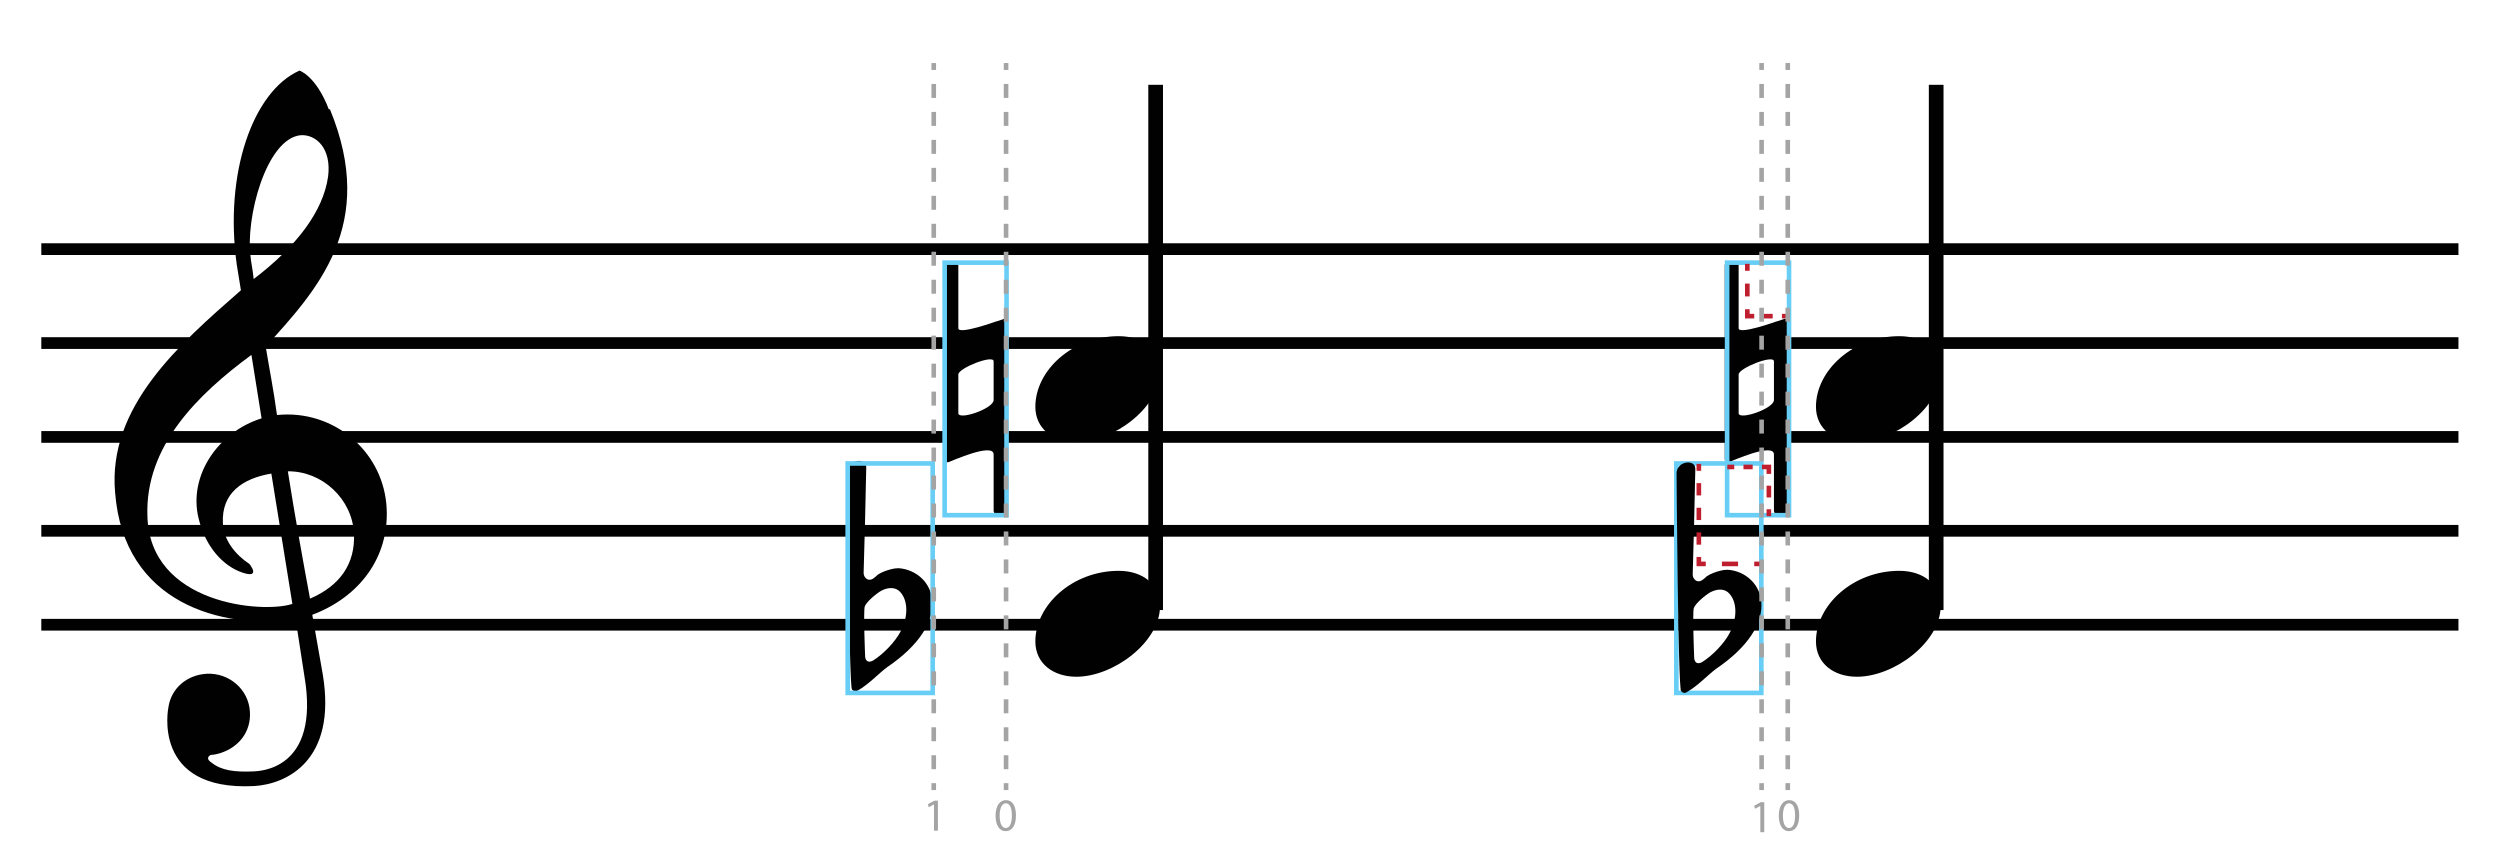 <?xml version="1.0" encoding="utf-8"?>
<!-- Generator: Adobe Illustrator 16.0.4, SVG Export Plug-In . SVG Version: 6.00 Build 0)  -->
<!DOCTYPE svg PUBLIC "-//W3C//DTD SVG 1.1 Tiny//EN" "http://www.w3.org/Graphics/SVG/1.1/DTD/svg11-tiny.dtd">
<svg version="1.1" baseProfile="tiny" xmlns="http://www.w3.org/2000/svg" xmlns:xlink="http://www.w3.org/1999/xlink" x="0px"
	 y="0px" width="1083.108px" height="375.038px" viewBox="0 0 1083.108 375.038" xml:space="preserve">
<g id="Stafflines" display="none">
	
		<line display="inline" fill="#FFFFFF" stroke="#ABABAB" stroke-width="24" stroke-miterlimit="10" x1="-76.738" y1="229.207" x2="1747.262" y2="229.207"/>
</g>
<g id="Layer_3" display="none">
	<path display="inline" fill="none" stroke="#000000" stroke-width="3" stroke-miterlimit="10" d="M305.412,515.451c3,4,6,5,9,5
		s6-2,6-2c30-17,54-44,79-61c89-62,120-123,120-169c0-57-44-93-90-96c-7,0-14,1-21,3c-11,3-23,7-34,14c-6,5-13,14-22,14
		c-2,0-3,0-5-1c-7-3-11-10-11-17c1-22,7-262,7-282c0-11-9-17-19-17c-14,0-30,10-31,28
		C293.412-65.549,297.412,505.451,305.412,515.451L305.412,515.451z M340.412,426.451c0,0-3-60-3-100c0-16,1-28,2-32
		c4-12,30-34,44-42c9-5,18-7,26-7c10,0,19,4,25,11c10,11,16,28,16,47c0,18-5,39-17,60c-13,24-42,56-72,75c-4,2-7,3-10,3
		C342.412,441.451,340.412,431.451,340.412,426.451z"/>
	<path display="inline" fill="none" stroke="#000000" stroke-width="3" stroke-miterlimit="10" d="M830.12,158.463l-15,5
		c-2,0-3,1-4,1c0,0-64,23-90,23c-6,0-10-1-10-5c0-17,0-167,0-167c0-7-6-12-12-12h-13c-7,0-12,5-12,12v514.999c0,6,3,9,8,9
		c1,0,3-1,4-1c0,0,2,0,3-1c14-6,70-30,99-30c10,0,17,3,17,11c0,21,0,149,0,149c0,7,5,12,12,12h13c6,0,12-5,12-12V165.463
		c0-5-4-8-8-8C833.12,157.463,831.12,157.463,830.12,158.463L830.12,158.463z M711.12,305.463c0-14,61-40,85-40c6,0,9,1,9,5v102.999
		c0,18-57,41-82,41c-7,0-12-2-12-6V305.463z"/>
</g>
<g id="Annotations" display="none">
	<g display="inline">
		<path d="M755.362,118.499c-0.701-0.84-1.457-1.449-2.268-1.827c-0.812-0.378-1.708-0.566-2.688-0.566
			c-1.092,0-2.058,0.188-2.898,0.566c-0.84,0.378-1.533,0.903-2.079,1.575s-0.959,1.449-1.239,2.331
			c-0.28,0.882-0.42,1.827-0.42,2.835s0.161,1.953,0.483,2.835c0.322,0.882,0.77,1.659,1.344,2.331
			c0.573,0.672,1.267,1.197,2.079,1.575c0.812,0.378,1.722,0.567,2.73,0.567c2.156,0,3.822-0.812,4.998-2.437l2.436,2.31
			c-0.952,1.093-2.072,1.891-3.36,2.395c-1.288,0.504-2.646,0.756-4.074,0.756c-1.512,0-2.898-0.252-4.158-0.756
			c-1.26-0.504-2.331-1.218-3.213-2.142c-0.882-0.925-1.568-2.017-2.058-3.276c-0.49-1.26-0.735-2.646-0.735-4.158
			c0-1.483,0.245-2.855,0.735-4.116c0.49-1.26,1.183-2.352,2.079-3.275c0.896-0.924,1.967-1.645,3.213-2.163
			c1.246-0.518,2.625-0.777,4.137-0.777c1.456,0,2.835,0.252,4.137,0.756c1.302,0.504,2.443,1.288,3.423,2.353L755.362,118.499z"/>
		<path d="M778.755,128.579c0,0.896,0.027,1.736,0.084,2.521c0.056,0.784,0.084,1.498,0.084,2.142h-3.108
			c0-0.531-0.015-1.063-0.042-1.596c-0.028-0.532-0.042-1.078-0.042-1.639h-0.084c-0.225,0.477-0.54,0.938-0.945,1.387
			c-0.406,0.448-0.889,0.847-1.449,1.196c-0.561,0.351-1.19,0.63-1.89,0.841c-0.7,0.21-1.456,0.314-2.268,0.314
			c-1.288,0-2.401-0.196-3.339-0.588c-0.938-0.392-1.715-0.938-2.331-1.638c-0.616-0.7-1.071-1.547-1.365-2.541
			s-0.441-2.079-0.441-3.255v-12.139h3.276v11.803c0,1.652,0.364,2.954,1.092,3.905c0.728,0.952,1.862,1.429,3.402,1.429
			c1.064,0,1.98-0.183,2.751-0.547c0.77-0.363,1.4-0.882,1.89-1.554c0.49-0.672,0.854-1.47,1.092-2.394
			c0.238-0.925,0.357-1.946,0.357-3.066v-9.576h3.276V128.579z"/>
		<path d="M795.723,116.357h-5.796v9.828c0,0.645,0.014,1.238,0.042,1.784c0.028,0.547,0.14,1.022,0.336,1.429
			c0.196,0.406,0.49,0.729,0.882,0.966c0.392,0.238,0.951,0.357,1.68,0.357c0.476,0,0.966-0.057,1.47-0.169
			c0.504-0.111,0.979-0.279,1.428-0.504l0.126,2.982c-0.56,0.252-1.183,0.434-1.869,0.546c-0.687,0.111-1.337,0.168-1.953,0.168
			c-1.176,0-2.114-0.154-2.814-0.462c-0.7-0.308-1.246-0.741-1.638-1.302c-0.393-0.56-0.651-1.253-0.777-2.079
			s-0.189-1.743-0.189-2.751v-10.794h-4.284v-2.772h4.284v-5.586h3.276v5.586h5.796V116.357z"/>
		<path d="M814.161,133.997c-2.268,0-4.347-0.393-6.237-1.176c-1.89-0.783-3.528-1.869-4.914-3.255
			c-1.386-1.386-2.464-3.038-3.234-4.956c-0.771-1.918-1.155-3.997-1.155-6.237c0-2.239,0.384-4.318,1.155-6.237
			c0.77-1.917,1.848-3.569,3.234-4.955c1.386-1.387,3.024-2.472,4.914-3.256c1.89-0.783,3.969-1.176,6.237-1.176
			s4.347,0.393,6.237,1.176c1.89,0.784,3.528,1.869,4.914,3.256c1.386,1.386,2.464,3.038,3.233,4.955
			c0.771,1.919,1.156,3.998,1.156,6.237c0,2.24-0.386,4.319-1.156,6.237c-0.77,1.918-1.848,3.57-3.233,4.956
			s-3.024,2.472-4.914,3.255S816.429,133.997,814.161,133.997z M814.161,130.722c1.736,0,3.324-0.322,4.767-0.967
			c1.442-0.644,2.681-1.525,3.717-2.646c1.035-1.12,1.841-2.429,2.415-3.927c0.573-1.498,0.86-3.102,0.86-4.81
			c0-1.707-0.287-3.311-0.86-4.809c-0.574-1.498-1.38-2.807-2.415-3.927c-1.036-1.12-2.275-2.002-3.717-2.646
			c-1.442-0.644-3.031-0.966-4.767-0.966c-1.737,0-3.325,0.322-4.767,0.966c-1.442,0.645-2.682,1.526-3.717,2.646
			c-1.036,1.12-1.841,2.429-2.415,3.927c-0.574,1.498-0.861,3.102-0.861,4.809c0,1.708,0.287,3.312,0.861,4.81
			c0.573,1.498,1.378,2.807,2.415,3.927c1.036,1.12,2.275,2.002,3.717,2.646C810.836,130.399,812.424,130.722,814.161,130.722z"/>
		<path d="M851.918,128.579c0,0.896,0.027,1.736,0.084,2.521s0.084,1.498,0.084,2.142h-3.107c0-0.531-0.015-1.063-0.042-1.596
			c-0.028-0.532-0.042-1.078-0.042-1.639h-0.084c-0.225,0.477-0.539,0.938-0.945,1.387s-0.889,0.847-1.449,1.196
			c-0.561,0.351-1.189,0.63-1.89,0.841c-0.7,0.21-1.456,0.314-2.269,0.314c-1.287,0-2.4-0.196-3.338-0.588
			c-0.939-0.392-1.716-0.938-2.332-1.638c-0.615-0.7-1.07-1.547-1.365-2.541c-0.293-0.994-0.44-2.079-0.44-3.255v-12.139h3.276
			v11.803c0,1.652,0.363,2.954,1.092,3.905c0.728,0.952,1.861,1.429,3.402,1.429c1.063,0,1.98-0.183,2.75-0.547
			c0.771-0.363,1.4-0.882,1.891-1.554s0.854-1.47,1.092-2.394c0.238-0.925,0.357-1.946,0.357-3.066v-9.576h3.275V128.579z"/>
		<path d="M868.887,116.357h-5.797v9.828c0,0.645,0.014,1.238,0.043,1.784c0.027,0.547,0.139,1.022,0.336,1.429
			c0.195,0.406,0.489,0.729,0.882,0.966c0.392,0.238,0.951,0.357,1.68,0.357c0.476,0,0.966-0.057,1.47-0.169
			c0.504-0.111,0.98-0.279,1.428-0.504l0.127,2.982c-0.561,0.252-1.184,0.434-1.869,0.546c-0.687,0.111-1.338,0.168-1.953,0.168
			c-1.176,0-2.114-0.154-2.814-0.462c-0.699-0.308-1.246-0.741-1.638-1.302c-0.393-0.56-0.651-1.253-0.776-2.079
			c-0.127-0.826-0.189-1.743-0.189-2.751v-10.794h-4.284v-2.772h4.284v-5.586h3.275v5.586h5.797V116.357z"/>
		<path d="M873.506,103.505h4.452l17.22,24.696h0.084v-24.696h3.528v29.736h-4.452l-17.22-24.696h-0.084v24.696h-3.528V103.505z"/>
		<path d="M906.182,103.505h18.69v3.276H909.71v9.324h14.153v3.275H909.71v10.584h15.918v3.276h-19.446V103.505z"/>
	</g>
	<g display="inline">
		<path d="M963.851,166.497c-0.7-0.84-1.456-1.449-2.269-1.827s-1.708-0.566-2.688-0.566c-1.092,0-2.059,0.188-2.898,0.566
			s-1.533,0.903-2.078,1.575c-0.547,0.672-0.96,1.449-1.24,2.331c-0.279,0.882-0.42,1.827-0.42,2.835s0.161,1.953,0.483,2.835
			c0.321,0.882,0.771,1.659,1.345,2.331c0.572,0.672,1.266,1.197,2.078,1.575s1.723,0.567,2.73,0.567
			c2.156,0,3.822-0.812,4.998-2.437l2.436,2.31c-0.952,1.093-2.072,1.891-3.359,2.395c-1.289,0.504-2.646,0.756-4.074,0.756
			c-1.512,0-2.898-0.252-4.158-0.756s-2.331-1.218-3.213-2.142c-0.883-0.925-1.568-2.017-2.059-3.276s-0.734-2.646-0.734-4.158
			c0-1.483,0.244-2.855,0.734-4.116c0.49-1.26,1.184-2.352,2.08-3.275c0.895-0.924,1.967-1.645,3.213-2.163
			c1.245-0.518,2.625-0.777,4.137-0.777c1.455,0,2.835,0.252,4.137,0.756c1.303,0.504,2.443,1.288,3.424,2.353L963.851,166.497z"/>
		<path d="M987.245,176.577c0,0.896,0.027,1.736,0.084,2.521c0.056,0.784,0.084,1.498,0.084,2.142h-3.107
			c0-0.531-0.016-1.063-0.043-1.596s-0.041-1.078-0.041-1.639h-0.084c-0.225,0.477-0.54,0.938-0.945,1.387
			c-0.406,0.448-0.89,0.847-1.449,1.196c-0.561,0.351-1.19,0.63-1.891,0.841c-0.699,0.21-1.455,0.314-2.268,0.314
			c-1.288,0-2.401-0.196-3.339-0.588c-0.938-0.392-1.716-0.938-2.331-1.638c-0.616-0.7-1.071-1.547-1.365-2.541
			s-0.441-2.079-0.441-3.255v-12.139h3.276v11.803c0,1.652,0.364,2.954,1.093,3.905c0.727,0.952,1.861,1.429,3.401,1.429
			c1.063,0,1.98-0.183,2.751-0.547c0.77-0.363,1.4-0.882,1.891-1.554c0.489-0.672,0.854-1.47,1.092-2.394
			c0.237-0.925,0.356-1.946,0.356-3.066v-9.576h3.276V176.577z"/>
		<path d="M1004.212,164.355h-5.796v9.828c0,0.645,0.014,1.238,0.042,1.784c0.028,0.547,0.14,1.022,0.336,1.429
			s0.489,0.729,0.882,0.966c0.393,0.238,0.951,0.357,1.68,0.357c0.477,0,0.967-0.057,1.471-0.169
			c0.504-0.111,0.979-0.279,1.428-0.504l0.126,2.982c-0.56,0.252-1.183,0.434-1.868,0.546c-0.688,0.111-1.338,0.168-1.953,0.168
			c-1.177,0-2.115-0.154-2.814-0.462c-0.7-0.308-1.246-0.741-1.639-1.302c-0.393-0.56-0.65-1.253-0.776-2.079
			s-0.188-1.743-0.188-2.751v-10.794h-4.285v-2.772h4.285v-5.586h3.275v5.586h5.796V164.355z"/>
		<path d="M1022.651,181.995c-2.269,0-4.348-0.393-6.238-1.176c-1.889-0.783-3.527-1.869-4.914-3.255
			c-1.385-1.386-2.463-3.038-3.233-4.956s-1.155-3.997-1.155-6.237c0-2.239,0.385-4.318,1.155-6.237
			c0.771-1.917,1.849-3.569,3.233-4.955c1.387-1.387,3.025-2.472,4.914-3.256c1.891-0.783,3.97-1.176,6.238-1.176
			c2.268,0,4.346,0.393,6.236,1.176c1.891,0.784,3.527,1.869,4.914,3.256c1.386,1.386,2.463,3.038,3.234,4.955
			c0.77,1.919,1.154,3.998,1.154,6.237c0,2.24-0.385,4.319-1.154,6.237c-0.771,1.918-1.849,3.57-3.234,4.956
			c-1.387,1.386-3.023,2.472-4.914,3.255S1024.918,181.995,1022.651,181.995z M1022.651,178.719c1.735,0,3.324-0.322,4.766-0.967
			c1.442-0.644,2.682-1.525,3.718-2.646s1.841-2.429,2.415-3.927c0.573-1.498,0.861-3.102,0.861-4.81
			c0-1.707-0.288-3.311-0.861-4.809c-0.574-1.498-1.379-2.807-2.415-3.927s-2.275-2.002-3.718-2.646
			c-1.441-0.644-3.03-0.966-4.766-0.966c-1.737,0-3.326,0.322-4.768,0.966c-1.442,0.645-2.682,1.526-3.717,2.646
			c-1.037,1.12-1.842,2.429-2.415,3.927c-0.574,1.498-0.861,3.102-0.861,4.809c0,1.708,0.287,3.312,0.861,4.81
			c0.573,1.498,1.378,2.807,2.415,3.927c1.035,1.12,2.274,2.002,3.717,2.646C1019.325,178.397,1020.914,178.719,1022.651,178.719z"
			/>
		<path d="M1060.409,176.577c0,0.896,0.027,1.736,0.084,2.521c0.055,0.784,0.084,1.498,0.084,2.142h-3.108
			c0-0.531-0.015-1.063-0.042-1.596c-0.028-0.532-0.042-1.078-0.042-1.639h-0.084c-0.225,0.477-0.54,0.938-0.945,1.387
			c-0.406,0.448-0.89,0.847-1.448,1.196c-0.561,0.351-1.191,0.63-1.891,0.841c-0.7,0.21-1.456,0.314-2.268,0.314
			c-1.289,0-2.402-0.196-3.34-0.588s-1.715-0.938-2.33-1.638c-0.617-0.7-1.072-1.547-1.365-2.541
			c-0.295-0.994-0.441-2.079-0.441-3.255v-12.139h3.275v11.803c0,1.652,0.364,2.954,1.093,3.905
			c0.728,0.952,1.862,1.429,3.401,1.429c1.064,0,1.98-0.183,2.752-0.547c0.77-0.363,1.399-0.882,1.89-1.554
			c0.489-0.672,0.854-1.47,1.092-2.394c0.237-0.925,0.356-1.946,0.356-3.066v-9.576h3.277V176.577z"/>
		<path d="M1077.375,164.355h-5.795v9.828c0,0.645,0.014,1.238,0.041,1.784c0.028,0.547,0.141,1.022,0.336,1.429
			c0.196,0.406,0.49,0.729,0.883,0.966c0.392,0.238,0.951,0.357,1.68,0.357c0.477,0,0.967-0.057,1.471-0.169
			c0.504-0.111,0.979-0.279,1.428-0.504l0.125,2.982c-0.56,0.252-1.183,0.434-1.868,0.546c-0.687,0.111-1.337,0.168-1.953,0.168
			c-1.177,0-2.114-0.154-2.813-0.462c-0.701-0.308-1.246-0.741-1.639-1.302c-0.393-0.56-0.65-1.253-0.777-2.079
			c-0.125-0.826-0.188-1.743-0.188-2.751v-10.794h-4.284v-2.772h4.284v-5.586h3.276v5.586h5.795V164.355z"/>
		<path d="M1081.996,151.502h4.452l17.221,24.696h0.084v-24.696h3.527v29.736h-4.452l-17.22-24.696h-0.084v24.696h-3.528V151.502z"
			/>
	</g>
	
		<rect x="674.12" y="5.227" display="inline" fill="none" stroke="#68CEF6" stroke-width="2" stroke-miterlimit="10" width="168.101" height="672.948"/>
	
		<line display="inline" fill="none" stroke="#68CEF6" stroke-width="2" stroke-miterlimit="10" x1="674.12" y1="348.682" x2="842.262" y2="348.682"/>
	
		<line display="inline" fill="none" stroke="#68CEF6" stroke-width="2" stroke-miterlimit="10" x1="293.412" y1="346.682" x2="516.742" y2="346.682"/>
	
		<rect x="293.412" y="-92.182" display="inline" fill="none" stroke="#68CEF6" stroke-width="2" stroke-miterlimit="10" width="224.178" height="614.971"/>
	<g display="inline">
		<path d="M386.804,153.227c-0.701-0.84-1.457-1.449-2.268-1.827c-0.812-0.378-1.708-0.566-2.688-0.566
			c-1.092,0-2.058,0.188-2.898,0.566c-0.84,0.378-1.533,0.903-2.079,1.575s-0.959,1.449-1.239,2.331
			c-0.28,0.882-0.42,1.827-0.42,2.835s0.161,1.953,0.483,2.835c0.322,0.882,0.77,1.659,1.344,2.331
			c0.573,0.672,1.267,1.197,2.079,1.575c0.812,0.378,1.722,0.567,2.73,0.567c2.156,0,3.822-0.812,4.998-2.437l2.436,2.31
			c-0.952,1.093-2.072,1.891-3.36,2.395c-1.288,0.504-2.646,0.756-4.074,0.756c-1.512,0-2.898-0.252-4.158-0.756
			c-1.26-0.504-2.331-1.218-3.213-2.142c-0.882-0.925-1.568-2.017-2.058-3.276c-0.49-1.26-0.735-2.646-0.735-4.158
			c0-1.483,0.245-2.855,0.735-4.116c0.49-1.26,1.183-2.352,2.079-3.275c0.896-0.924,1.967-1.645,3.213-2.163
			c1.246-0.518,2.625-0.777,4.137-0.777c1.456,0,2.835,0.252,4.137,0.756c1.302,0.504,2.443,1.288,3.423,2.353L386.804,153.227z"/>
		<path d="M410.197,163.307c0,0.896,0.027,1.736,0.084,2.521c0.056,0.784,0.084,1.498,0.084,2.142h-3.108
			c0-0.531-0.015-1.063-0.042-1.596c-0.028-0.532-0.042-1.078-0.042-1.639h-0.084c-0.225,0.477-0.54,0.938-0.945,1.387
			c-0.406,0.448-0.889,0.847-1.449,1.196c-0.561,0.351-1.19,0.63-1.89,0.841c-0.7,0.21-1.456,0.314-2.268,0.314
			c-1.288,0-2.401-0.196-3.339-0.588c-0.938-0.392-1.715-0.938-2.331-1.638c-0.616-0.7-1.071-1.547-1.365-2.541
			s-0.441-2.079-0.441-3.255v-12.139h3.276v11.803c0,1.652,0.364,2.954,1.092,3.905c0.728,0.952,1.862,1.429,3.402,1.429
			c1.064,0,1.98-0.183,2.751-0.547c0.77-0.363,1.4-0.882,1.89-1.554c0.49-0.672,0.854-1.47,1.092-2.394
			c0.238-0.925,0.357-1.946,0.357-3.066v-9.576h3.276V163.307z"/>
		<path d="M427.165,151.085h-5.796v9.828c0,0.645,0.014,1.238,0.042,1.784c0.028,0.547,0.14,1.022,0.336,1.429
			c0.196,0.406,0.49,0.729,0.882,0.966c0.392,0.238,0.951,0.357,1.68,0.357c0.476,0,0.966-0.057,1.47-0.169
			c0.504-0.111,0.979-0.279,1.428-0.504l0.126,2.982c-0.56,0.252-1.183,0.434-1.869,0.546c-0.687,0.111-1.337,0.168-1.953,0.168
			c-1.176,0-2.114-0.154-2.814-0.462c-0.7-0.308-1.246-0.741-1.638-1.302c-0.393-0.56-0.651-1.253-0.777-2.079
			s-0.189-1.743-0.189-2.751v-10.794h-4.284v-2.772h4.284v-5.586h3.276v5.586h5.796V151.085z"/>
		<path d="M445.603,168.725c-2.268,0-4.347-0.393-6.237-1.176c-1.89-0.783-3.528-1.869-4.914-3.255
			c-1.386-1.386-2.464-3.038-3.234-4.956c-0.771-1.918-1.155-3.997-1.155-6.237c0-2.239,0.384-4.318,1.155-6.237
			c0.77-1.917,1.848-3.569,3.234-4.955c1.386-1.387,3.024-2.472,4.914-3.256c1.89-0.783,3.969-1.176,6.237-1.176
			s4.347,0.393,6.237,1.176c1.89,0.784,3.528,1.869,4.914,3.256c1.386,1.386,2.463,3.038,3.234,4.955
			c0.77,1.919,1.155,3.998,1.155,6.237c0,2.24-0.385,4.319-1.155,6.237c-0.771,1.918-1.848,3.57-3.234,4.956
			c-1.386,1.386-3.024,2.472-4.914,3.255S447.871,168.725,445.603,168.725z M445.603,165.45c1.736,0,3.324-0.322,4.767-0.967
			c1.442-0.644,2.681-1.525,3.717-2.646c1.036-1.12,1.841-2.429,2.415-3.927c0.573-1.498,0.861-3.102,0.861-4.81
			c0-1.707-0.288-3.311-0.861-4.809c-0.574-1.498-1.379-2.807-2.415-3.927c-1.036-1.12-2.275-2.002-3.717-2.646
			c-1.442-0.644-3.031-0.966-4.767-0.966c-1.737,0-3.325,0.322-4.767,0.966c-1.442,0.645-2.682,1.526-3.717,2.646
			c-1.036,1.12-1.841,2.429-2.415,3.927c-0.574,1.498-0.861,3.102-0.861,4.809c0,1.708,0.287,3.312,0.861,4.81
			c0.573,1.498,1.378,2.807,2.415,3.927c1.036,1.12,2.275,2.002,3.717,2.646C442.278,165.127,443.866,165.45,445.603,165.45z"/>
		<path d="M483.361,163.307c0,0.896,0.027,1.736,0.084,2.521c0.056,0.784,0.084,1.498,0.084,2.142h-3.108
			c0-0.531-0.015-1.063-0.042-1.596c-0.028-0.532-0.042-1.078-0.042-1.639h-0.084c-0.225,0.477-0.54,0.938-0.945,1.387
			c-0.406,0.448-0.889,0.847-1.449,1.196c-0.561,0.351-1.19,0.63-1.89,0.841c-0.7,0.21-1.456,0.314-2.268,0.314
			c-1.288,0-2.401-0.196-3.339-0.588c-0.938-0.392-1.715-0.938-2.331-1.638c-0.616-0.7-1.071-1.547-1.365-2.541
			s-0.441-2.079-0.441-3.255v-12.139h3.276v11.803c0,1.652,0.364,2.954,1.092,3.905c0.728,0.952,1.862,1.429,3.402,1.429
			c1.064,0,1.98-0.183,2.751-0.547c0.77-0.363,1.4-0.882,1.89-1.554c0.49-0.672,0.854-1.47,1.092-2.394
			c0.238-0.925,0.357-1.946,0.357-3.066v-9.576h3.276V163.307z"/>
		<path d="M500.329,151.085h-5.796v9.828c0,0.645,0.014,1.238,0.042,1.784c0.028,0.547,0.14,1.022,0.336,1.429
			c0.196,0.406,0.49,0.729,0.882,0.966c0.392,0.238,0.951,0.357,1.68,0.357c0.476,0,0.966-0.057,1.47-0.169
			c0.504-0.111,0.979-0.279,1.428-0.504l0.126,2.982c-0.56,0.252-1.183,0.434-1.869,0.546c-0.687,0.111-1.337,0.168-1.953,0.168
			c-1.176,0-2.114-0.154-2.814-0.462c-0.7-0.308-1.246-0.741-1.638-1.302c-0.393-0.56-0.651-1.253-0.777-2.079
			s-0.189-1.743-0.189-2.751v-10.794h-4.284v-2.772h4.284v-5.586h3.276v5.586h5.796V151.085z"/>
		<path d="M504.948,138.233h4.452l17.22,24.696h0.084v-24.696h3.528v29.736h-4.452l-17.22-24.696h-0.084v24.696h-3.528V138.233z"/>
		<path d="M537.624,138.233h18.69v3.276h-15.162v9.324h14.154v3.275h-14.154v10.584h15.918v3.276h-19.446V138.233z"/>
	</g>
	
		<rect x="343.209" y="178.303" display="inline" fill="none" stroke="#BE1E2D" stroke-width="4" stroke-miterlimit="10" width="16.667" height="16.667"/>
	<g display="inline">
		
			<line fill="none" stroke="#BE1E2D" stroke-width="2" stroke-miterlimit="10" stroke-dasharray="11.623,11.623" x1="351.376" y1="-75.062" x2="351.376" y2="174.825"/>
		<polyline fill="none" stroke="#BE1E2D" stroke-width="2" stroke-miterlimit="10" points="351.376,180.636 351.376,186.636 
			357.376,186.636 		"/>
		
			<line fill="none" stroke="#BE1E2D" stroke-width="2" stroke-miterlimit="10" stroke-dasharray="11.769,11.769" x1="369.145" y1="186.636" x2="504.484" y2="186.636"/>
		
			<line fill="none" stroke="#BE1E2D" stroke-width="2" stroke-miterlimit="10" x1="510.368" y1="186.636" x2="516.368" y2="186.636"/>
	</g>
	
		<rect x="713.181" y="144.304" display="inline" fill="none" stroke="#BE1E2D" stroke-width="4" stroke-miterlimit="10" width="16.667" height="16.667"/>
	<g display="inline">
		<line fill="none" stroke="#BE1E2D" stroke-width="2" stroke-miterlimit="10" x1="721.348" y1="5.311" x2="721.348" y2="11.311"/>
		
			<line fill="none" stroke="#BE1E2D" stroke-width="2" stroke-miterlimit="10" stroke-dasharray="12.302,12.302" x1="721.348" y1="23.613" x2="721.348" y2="140.486"/>
		<polyline fill="none" stroke="#BE1E2D" stroke-width="2" stroke-miterlimit="10" points="721.348,146.638 721.348,152.638 
			727.348,152.638 		"/>
		
			<line fill="none" stroke="#BE1E2D" stroke-width="2" stroke-miterlimit="10" stroke-dasharray="11.999,11.999" x1="739.347" y1="152.638" x2="829.342" y2="152.638"/>
		
			<line fill="none" stroke="#BE1E2D" stroke-width="2" stroke-miterlimit="10" x1="835.342" y1="152.638" x2="841.342" y2="152.638"/>
	</g>
</g>
<g id="Layer_4">
	<g>
		<path fill="#010101" d="M1065.106,273.202H17.894v-5.084h1047.212V273.202z M1065.106,232.518H17.894v-5.083h1047.212V232.518z
			 M1065.106,191.834H17.894v-5.083h1047.212V191.834z M1065.106,151.159H17.894v-5.083h1047.212V151.159z M1065.106,110.476H17.894
			v-5.083h1047.212V110.476z"/>
		<g>
			<path fill="#010101" d="M135.292,266.356c2.766,15.621,4.556,25.873,4.556,25.873c6.184,37.425-15.784,47.514-29.777,48.327
				c-44.748,2.278-37.1-34.171-37.1-34.171c1.139-7.974,7.811-13.994,16.597-14.482c9.601-0.487,18.225,6.672,18.713,16.598
				c0.488,8.462-4.719,15.133-12.692,17.736c-1.139,0.325-2.766,0.813-4.23,0.813c-1.139,0.488-2.115,1.79,0.163,3.255
				c4.394,3.58,10.251,4.23,18.225,3.905c2.278-0.163,29.127-0.325,22.13-41.331l-3.743-24.245c-0.488,0-0.488,0-0.976,0
				c-30.591,3.742-73.549-6.671-77.292-55.325c-3.254-36.938,27.5-63.949,54.511-87.543l-1.79-11.064
				c-5.532-39.704,6.997-75.177,27.174-84.126c0,0,7.16,2.278,12.692,16.76h0.488c20.666,50.118-5.532,78.268-27.825,102.839
				c1.627,9.926,3.417,18.713,4.882,29.615c0.977,0,1.627-0.163,2.441-0.163c23.919-1.139,43.934,17.249,45.073,40.518
				C168.649,241.297,155.957,258.545,135.292,266.356z M126.667,261.637l-9.112-56.464c-12.529,2.116-21.642,8.462-20.991,21.479
				c0.325,7.322,5.207,13.505,11.553,17.736c0,0,5.044,6.346-2.929,3.742c-8.461-2.766-16.272-11.228-19.201-23.757
				c-4.394-18.225,8.461-37.263,27.337-43.121l-4.394-27.5c-23.432,17.248-46.05,39.541-45.073,69.644
				C64.671,261.963,113.975,265.868,126.667,261.637z M108.605,111.61c0,1.139,0.814,4.556,1.302,9.275
				c19.039-14.482,30.104-29.615,32.219-44.26c1.627-12.367-5.207-18.387-11.716-18.062
				C115.277,59.865,106.165,94.85,108.605,111.61z M153.353,231.046c-0.813-14.97-13.831-27.011-28.639-26.849
				c3.092,19.689,6.672,39.378,9.601,55.162C147.17,253.827,154.004,244.389,153.353,231.046z"/>
		</g>
		<rect x="497.495" y="36.742" fill="#010101" width="6.362" height="227.555"/>
		<g>
			<path fill="#010101" d="M448.558,277.899c0-15.783,16.109-30.591,36.124-30.591c10.577,0,17.899,6.021,17.899,15.295
				c0,15.458-20.015,30.591-36.287,30.591C456.369,293.195,448.558,287.5,448.558,277.899z"/>
		</g>
		<g>
			<path fill="#010101" d="M448.558,176.233c0-15.784,16.109-30.591,36.124-30.591c10.577,0,17.899,6.021,17.899,15.295
				c0,15.458-20.015,30.591-36.287,30.591C456.369,191.529,448.558,185.833,448.558,176.233z"/>
		</g>
		<g>
			<path fill="#010101" d="M436.507,139.458v1.465v11.553v23.432v13.018v32.219c0,1.139-0.977,1.953-1.953,1.953h-2.115
				c-1.139,0-1.953-0.814-1.953-1.953c0,0,0-20.828,0-24.245c0-5.37-18.388,2.929-19.364,3.254
				c-1.139,0.326-1.953-0.163-1.953-1.302v-1.79v-11.228v-23.432v-13.018v-34.333c0-1.139,0.813-1.953,1.953-1.953h2.115
				c0.977,0,1.953,0.813,1.953,1.953c0,0,0,24.408,0,27.174c0,2.929,16.272-2.929,16.272-2.929c0.163,0,0.326-0.163,0.651-0.163
				l2.441-0.813C435.531,137.832,436.507,138.482,436.507,139.458z M430.487,173.304c0-3.58,0-13.506,0-16.76
				c0-3.092-15.296,2.929-15.296,5.695s0,13.506,0,16.76S430.487,177.047,430.487,173.304z"/>
		</g>
		<g>
			<path fill="#010101" d="M367.161,204.187c0.325-5.207,8.136-6.021,8.136-1.79c0,3.254-0.976,42.307-1.139,45.887
				c0,1.139,0.651,2.278,1.79,2.766c1.79,0.651,3.254-1.139,4.393-2.115c1.79-1.139,3.743-1.79,5.533-2.278
				c1.139-0.326,2.278-0.488,3.417-0.488c7.648,0.488,14.808,6.509,14.645,15.621c0,7.485-5.044,17.411-19.689,27.336
				c-3.905,2.93-7.811,7.323-12.692,10.089c0,0-1.139,0.977-2.441-0.488C367.812,297.1,367.161,204.187,367.161,204.187z
				 M378.226,286.198c4.881-3.092,9.601-8.299,11.716-12.204c3.905-7.159,3.254-13.994,0.163-17.411
				c-1.79-2.115-4.881-2.441-8.299-0.651c-2.278,1.302-6.509,4.882-7.159,6.834c-0.651,2.278,0.163,21.479,0.163,21.479
				C374.809,285.384,375.459,287.663,378.226,286.198z"/>
		</g>
		<rect x="835.655" y="36.742" fill="#010101" width="6.362" height="227.555"/>
		<g>
			<path fill="#010101" d="M786.752,277.899c0-15.783,16.109-30.591,36.124-30.591c10.576,0,17.899,6.021,17.899,15.295
				c0,15.458-20.015,30.591-36.287,30.591C794.563,293.195,786.752,287.5,786.752,277.899z"/>
		</g>
		<g>
			<path fill="#010101" d="M786.752,176.233c0-15.784,16.109-30.591,36.124-30.591c10.576,0,17.899,6.021,17.899,15.295
				c0,15.458-20.015,30.591-36.287,30.591C794.563,191.529,786.752,185.833,786.752,176.233z"/>
		</g>
		<g>
			<path fill="#010101" d="M774.57,139.458v1.465v11.553v23.432v13.018v32.219c0,1.139-0.977,1.953-1.953,1.953h-2.115
				c-1.139,0-1.953-0.814-1.953-1.953c0,0,0-20.828,0-24.245c0-5.37-18.388,2.929-19.364,3.254
				c-1.139,0.326-1.953-0.163-1.953-1.302v-1.79v-11.228v-23.432v-13.018v-34.333c0-1.139,0.813-1.953,1.953-1.953h2.115
				c0.977,0,1.953,0.813,1.953,1.953c0,0,0,24.408,0,27.174c0,2.929,16.272-2.929,16.272-2.929c0.163,0,0.326-0.163,0.651-0.163
				l2.441-0.813C773.593,137.832,774.57,138.482,774.57,139.458z M768.549,173.304c0-3.58,0-13.506,0-16.76
				c0-3.092-15.296,2.929-15.296,5.695s0,13.506,0,16.76S768.549,177.047,768.549,173.304z"/>
		</g>
	</g>
	
		<rect x="409.262" y="113.788" fill="none" stroke="#68CEF6" stroke-width="2" stroke-miterlimit="10" width="26.82" height="109.418"/>
	
		<rect x="367.262" y="200.788" fill="none" stroke="#68CEF6" stroke-width="2" stroke-miterlimit="10" width="36.82" height="99.418"/>
	
		<rect x="748.262" y="113.788" fill="none" stroke="#68CEF6" stroke-width="2" stroke-miterlimit="10" width="26.82" height="109.418"/>
	
		<rect x="726.262" y="200.788" fill="none" stroke="#68CEF6" stroke-width="2" stroke-miterlimit="10" width="36.82" height="99.418"/>
	<g>
		
			<line fill="none" stroke="#BE1E2D" stroke-width="2" stroke-miterlimit="10" x1="757.014" y1="114.312" x2="757.014" y2="117.312"/>
		
			<line fill="none" stroke="#BE1E2D" stroke-width="2" stroke-miterlimit="10" stroke-dasharray="5.553,5.553" x1="757.014" y1="122.865" x2="757.014" y2="131.195"/>
		<polyline fill="none" stroke="#BE1E2D" stroke-width="2" stroke-miterlimit="10" points="757.014,133.972 757.014,136.972 
			760.014,136.972 		"/>
		
			<line fill="none" stroke="#BE1E2D" stroke-width="2" stroke-miterlimit="10" stroke-dasharray="3.998,3.998" x1="764.012" y1="136.972" x2="770.01" y2="136.972"/>
		
			<line fill="none" stroke="#BE1E2D" stroke-width="2" stroke-miterlimit="10" x1="772.009" y1="136.972" x2="775.009" y2="136.972"/>
	</g>
	<g>
		
			<line fill="none" stroke="#BE1E2D" stroke-width="2" stroke-miterlimit="10" x1="736.014" y1="200.978" x2="736.014" y2="203.978"/>
		
			<line fill="none" stroke="#BE1E2D" stroke-width="2" stroke-miterlimit="10" stroke-dasharray="5.332,5.332" x1="736.014" y1="209.311" x2="736.014" y2="238.639"/>
		<polyline fill="none" stroke="#BE1E2D" stroke-width="2" stroke-miterlimit="10" points="736.014,241.306 736.014,244.306 
			739.014,244.306 		"/>
		
			<line fill="none" stroke="#BE1E2D" stroke-width="2" stroke-miterlimit="10" stroke-dasharray="6.998,6.998" x1="746.012" y1="244.306" x2="756.51" y2="244.306"/>
		
			<line fill="none" stroke="#BE1E2D" stroke-width="2" stroke-miterlimit="10" x1="760.009" y1="244.306" x2="763.009" y2="244.306"/>
	</g>
	<g>
		
			<line fill="none" stroke="#BE1E2D" stroke-width="2" stroke-miterlimit="10" x1="766.343" y1="223.638" x2="766.343" y2="220.638"/>
		
			<line fill="none" stroke="#BE1E2D" stroke-width="2" stroke-miterlimit="10" stroke-dasharray="5.109,5.109" x1="766.343" y1="215.529" x2="766.343" y2="207.866"/>
		<polyline fill="none" stroke="#BE1E2D" stroke-width="2" stroke-miterlimit="10" points="766.343,205.312 766.343,202.312 
			763.343,202.312 		"/>
		
			<line fill="none" stroke="#BE1E2D" stroke-width="2" stroke-miterlimit="10" stroke-dasharray="3.998,3.998" x1="759.345" y1="202.312" x2="753.347" y2="202.312"/>
		
			<line fill="none" stroke="#BE1E2D" stroke-width="2" stroke-miterlimit="10" x1="751.348" y1="202.312" x2="748.348" y2="202.312"/>
	</g>
	<g>
		<path fill="#010101" d="M726.35,204.854c0.325-5.207,8.136-6.021,8.136-1.79c0,3.254-0.977,42.307-1.139,45.887
			c0,1.139,0.65,2.278,1.79,2.766c1.789,0.651,3.254-1.139,4.393-2.115c1.79-1.139,3.743-1.79,5.533-2.278
			c1.139-0.326,2.277-0.488,3.417-0.488c7.647,0.488,14.808,6.509,14.645,15.621c0,7.484-5.044,17.41-19.689,27.336
			c-3.905,2.93-7.811,7.324-12.691,10.09c0,0-1.14,0.977-2.441-0.488C727,297.767,726.35,204.854,726.35,204.854z M737.415,286.865
			c4.882-3.092,9.601-8.299,11.716-12.205c3.905-7.158,3.255-13.993,0.163-17.41c-1.79-2.115-4.882-2.441-8.299-0.651
			c-2.278,1.302-6.509,4.882-7.159,6.834c-0.651,2.278,0.162,21.479,0.162,21.479C733.998,286.05,734.649,288.33,737.415,286.865z"
			/>
	</g>
	<g>
		<line fill="none" stroke="#A4A4A4" stroke-width="2" stroke-miterlimit="10" x1="435.872" y1="27.309" x2="435.872" y2="30.309"/>
		
			<line fill="none" stroke="#A4A4A4" stroke-width="2" stroke-miterlimit="10" stroke-dasharray="6.059,6.059" x1="435.872" y1="36.367" x2="435.872" y2="336.264"/>
		
			<line fill="none" stroke="#A4A4A4" stroke-width="2" stroke-miterlimit="10" x1="435.872" y1="339.293" x2="435.872" y2="342.293"/>
	</g>
	<g>
		<line fill="none" stroke="#A4A4A4" stroke-width="2" stroke-miterlimit="10" x1="404.539" y1="27.309" x2="404.539" y2="30.309"/>
		
			<line fill="none" stroke="#A4A4A4" stroke-width="2" stroke-miterlimit="10" stroke-dasharray="6.059,6.059" x1="404.539" y1="36.367" x2="404.539" y2="336.264"/>
		
			<line fill="none" stroke="#A4A4A4" stroke-width="2" stroke-miterlimit="10" x1="404.539" y1="339.293" x2="404.539" y2="342.293"/>
	</g>
	<g>
		<line fill="none" stroke="#A4A4A4" stroke-width="2" stroke-miterlimit="10" x1="774.538" y1="27.309" x2="774.538" y2="30.309"/>
		
			<line fill="none" stroke="#A4A4A4" stroke-width="2" stroke-miterlimit="10" stroke-dasharray="6.059,6.059" x1="774.538" y1="36.367" x2="774.538" y2="336.264"/>
		
			<line fill="none" stroke="#A4A4A4" stroke-width="2" stroke-miterlimit="10" x1="774.538" y1="339.293" x2="774.538" y2="342.293"/>
	</g>
	<g>
		<line fill="none" stroke="#A4A4A4" stroke-width="2" stroke-miterlimit="10" x1="763.205" y1="27.309" x2="763.205" y2="30.309"/>
		
			<line fill="none" stroke="#A4A4A4" stroke-width="2" stroke-miterlimit="10" stroke-dasharray="6.059,6.059" x1="763.205" y1="36.367" x2="763.205" y2="336.264"/>
		
			<line fill="none" stroke="#A4A4A4" stroke-width="2" stroke-miterlimit="10" x1="763.205" y1="339.293" x2="763.205" y2="342.293"/>
	</g>
	<g>
		<path fill="#A4A4A4" d="M440.158,353.233c0,4.421-1.66,6.861-4.521,6.861c-2.541,0-4.281-2.38-4.321-6.681
			c0-4.382,1.9-6.762,4.541-6.762C438.578,346.652,440.158,349.092,440.158,353.233z M433.097,353.433
			c0,3.381,1.04,5.301,2.641,5.301c1.78,0,2.641-2.1,2.641-5.421c0-3.2-0.8-5.301-2.641-5.301
			C434.217,348.012,433.097,349.892,433.097,353.433z"/>
	</g>
	<g>
		<path fill="#A4A4A4" d="M404.65,348.512h-0.04l-2.261,1.22l-0.34-1.34l2.84-1.521h1.5v13.003h-1.7V348.512z"/>
	</g>
	<g>
		<path fill="#A4A4A4" d="M779.491,353.233c0,4.421-1.66,6.861-4.521,6.861c-2.541,0-4.281-2.38-4.321-6.681
			c0-4.382,1.9-6.762,4.541-6.762C777.911,346.652,779.491,349.092,779.491,353.233z M772.43,353.433
			c0,3.381,1.04,5.301,2.641,5.301c1.78,0,2.641-2.1,2.641-5.421c0-3.2-0.8-5.301-2.641-5.301
			C773.55,348.012,772.43,349.892,772.43,353.433z"/>
	</g>
	<g>
		<path fill="#A4A4A4" d="M762.65,349.178h-0.04l-2.261,1.22l-0.34-1.34l2.84-1.521h1.5v13.003h-1.7V349.178z"/>
	</g>
</g>
</svg>
